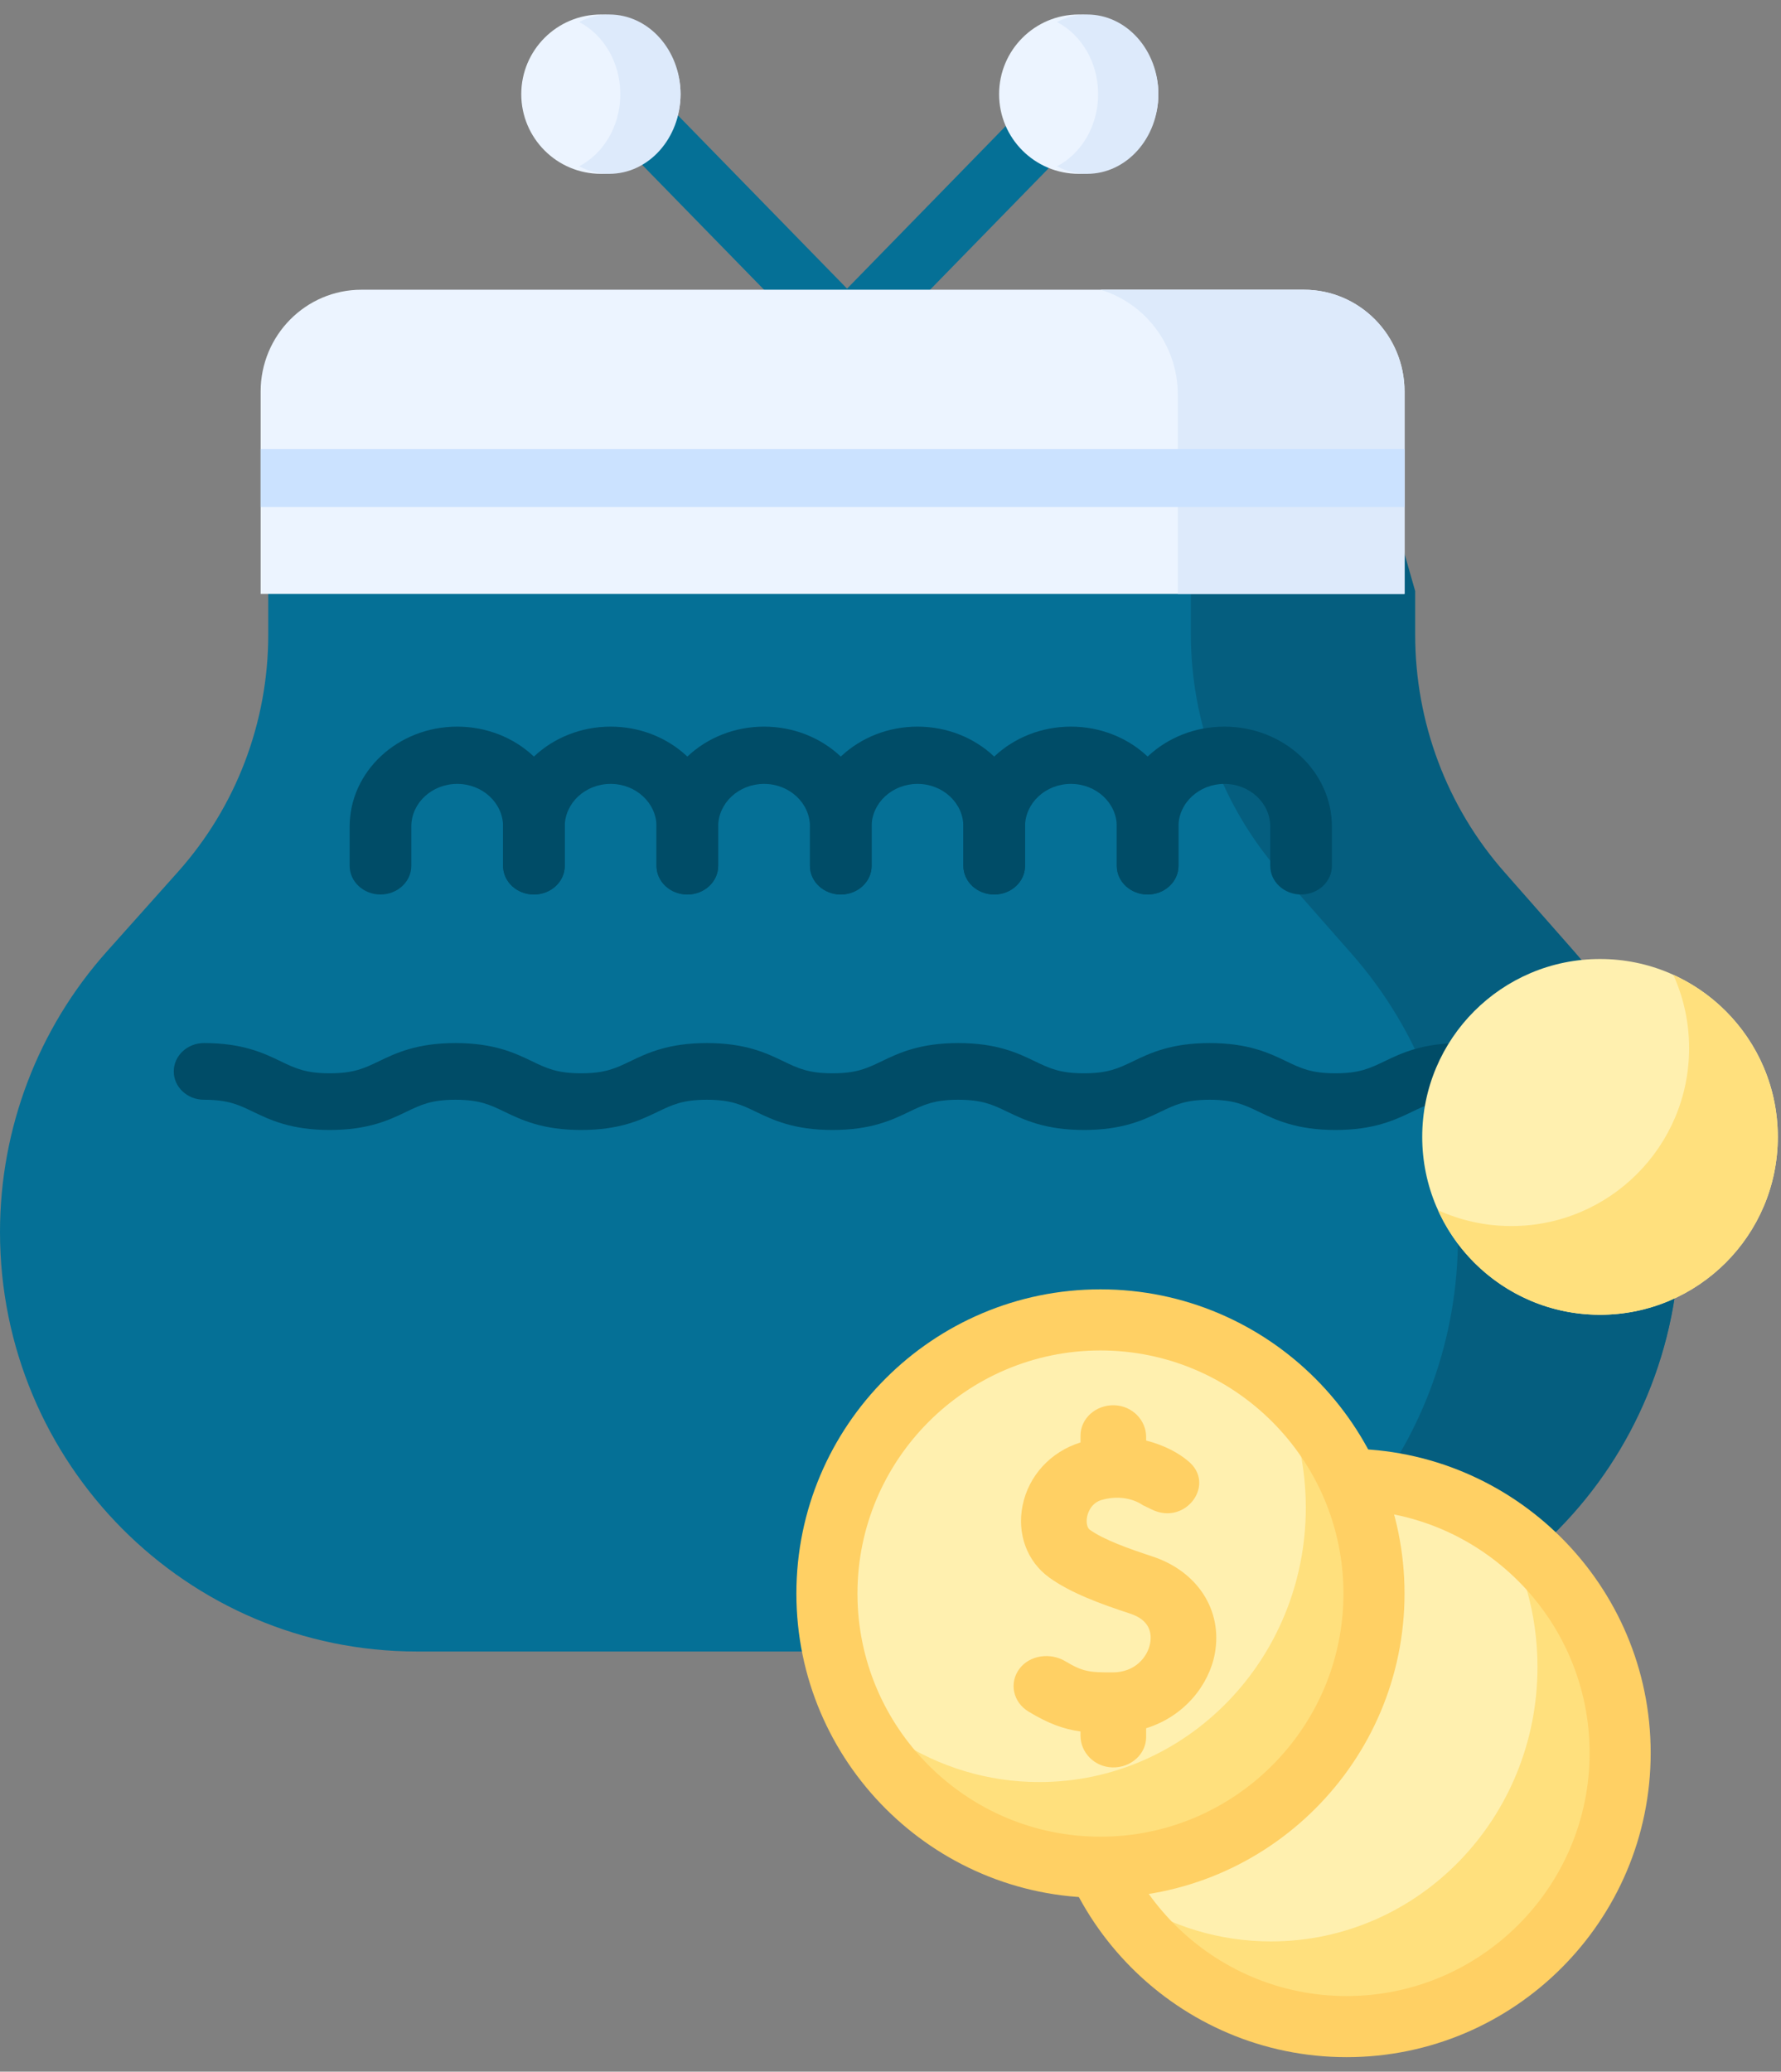<svg xmlns="http://www.w3.org/2000/svg" width="123" height="143" viewBox="0 0 123 143">
    <rect x="0" y="0" width="123" height="143" fill="#808080" stroke="none"/>
    <g fill="none" fill-rule="evenodd">
        <g fill-rule="nonzero">
            <g transform="translate(-628 -427) translate(628 427.581)">
                <path fill="#057096" d="M97.474 43.233v-3.015l-1.391-4.8H19.917l-1.391 4.8v3.015c0 6.043-2.221 11.874-6.237 16.37l-4.916 5.503C2.626 70.421 0 77.313 0 84.458c0 15.995 12.894 28.96 28.8 28.96h58.4c15.906 0 28.8-12.965 28.8-28.96 0-7.145-2.626-14.037-7.373-19.352l-4.916-5.503c-4.016-4.496-6.237-10.327-6.237-16.37z"/>
                <path fill="#055E7F" d="M108.73 65.106l-4.845-5.503c-3.96-4.496-6.15-10.327-6.15-16.37v-3.015l-1.372-4.8h-14.12v7.747c0 6.104 2.212 11.994 6.21 16.535l4.896 5.56c4.727 5.368 7.342 12.33 7.342 19.546 0 14.061-9.726 25.803-22.691 28.613h9.606c15.682 0 28.394-12.966 28.394-28.961 0-7.144-2.589-14.037-7.27-19.352z"/>
                <path fill="#057096" d="M58.5 24.419c-.526 0-1.051-.205-1.452-.616L42.601 9.008c-.801-.822-.801-2.152 0-2.974.802-.82 2.102-.82 2.903 0L58.5 19.344l12.995-13.31c.802-.82 2.102-.82 2.904 0 .801.822.801 2.152 0 2.974L59.952 23.803c-.402.41-.927.616-1.452.616z"/>
                <path fill="#ECF4FF" d="M97 40.419H18V26.45c0-3.884 3.117-7.032 6.961-7.032H90.04c3.844 0 6.961 3.148 6.961 7.032v13.968z"/>
                <ellipse cx="94" cy="120.919" fill="#FFF0AF" rx="19" ry="18.5"/>
                <path fill="#FFE07D" d="M103.37 104.419c1.78 2.917 2.812 6.365 2.812 10.063 0 10.465-8.24 18.948-18.406 18.948-3.593 0-6.943-1.063-9.776-2.896 3.256 5.336 9.02 8.885 15.593 8.885 10.166 0 18.407-8.483 18.407-18.948 0-6.766-3.448-12.7-8.63-16.052z"/>
                <path fill="#FFD064" d="M93 141.419c-11.58 0-21-9.42-21-21s9.42-21 21-21 21 9.42 21 21-9.42 21-21 21zm0-37.782c-9.253 0-16.782 7.528-16.782 16.782 0 9.253 7.529 16.782 16.782 16.782s16.782-7.529 16.782-16.782c0-9.254-7.528-16.782-16.782-16.782z"/>
                <circle cx="41.5" cy="5.919" r="5.5" fill="#ECF4FF"/>
                <circle cx="74.5" cy="5.919" r="5.5" fill="#ECF4FF"/>
                <path fill="#DDEAFB" d="M42.08.419c-.745 0-1.448.19-2.08.52 1.677.877 2.84 2.774 2.84 4.98 0 2.206-1.163 4.103-2.84 4.98.632.33 1.335.52 2.08.52 2.717 0 4.92-2.462 4.92-5.5s-2.203-5.5-4.92-5.5zM75.08.419c-.745 0-1.448.19-2.08.52 1.677.877 2.84 2.774 2.84 4.98 0 2.206-1.163 4.103-2.84 4.98.632.33 1.335.52 2.08.52 2.717 0 4.92-2.462 4.92-5.5s-2.203-5.5-4.92-5.5zM81.343 26.675v13.744H97V26.45c0-3.884-3.103-7.032-6.932-7.032H76c3.088.926 5.343 3.823 5.343 7.256z"/>
                <g fill="#004C67">
                    <path d="M12.874 11.745c-1.176 0-2.13-.885-2.13-1.977V7.052c0-1.622-1.42-2.942-3.168-2.942-1.748 0-3.17 1.32-3.17 2.942v2.716c0 1.092-.953 1.977-2.129 1.977-1.175 0-2.129-.885-2.129-1.977V7.052C.148 3.25 3.48.157 7.576.157c4.095 0 7.426 3.093 7.426 6.895v2.716c.001 1.092-.952 1.977-2.128 1.977z" transform="translate(24 49.419)"/>
                    <path d="M23.47 11.745c-1.175 0-2.129-.885-2.129-1.977V7.052c0-1.622-1.421-2.942-3.169-2.942s-3.17 1.32-3.17 2.942v2.716c0 1.092-.952 1.977-2.128 1.977-1.176 0-2.13-.885-2.13-1.977V7.052c0-3.802 3.332-6.895 7.428-6.895 4.095 0 7.427 3.093 7.427 6.895v2.716c0 1.092-.953 1.977-2.129 1.977z" transform="translate(24 49.419)"/>
                    <path d="M34.067 11.745c-1.176 0-2.13-.885-2.13-1.977V7.052c0-1.622-1.421-2.942-3.169-2.942-1.747 0-3.169 1.32-3.169 2.942v2.716c0 1.092-.953 1.977-2.129 1.977-1.176 0-2.129-.885-2.129-1.977V7.052c0-3.802 3.332-6.895 7.427-6.895s7.427 3.093 7.427 6.895v2.716c0 1.092-.952 1.977-2.128 1.977z" transform="translate(24 49.419)"/>
                    <path d="M44.663 11.745c-1.176 0-2.13-.885-2.13-1.977V7.052c0-1.622-1.421-2.942-3.169-2.942-1.747 0-3.169 1.32-3.169 2.942v2.716c0 1.092-.953 1.977-2.129 1.977-1.175 0-2.129-.885-2.129-1.977V7.052c0-3.802 3.332-6.895 7.427-6.895 4.096 0 7.427 3.093 7.427 6.895v2.716c0 1.092-.952 1.977-2.128 1.977z" transform="translate(24 49.419)"/>
                    <path d="M55.259 11.745c-1.176 0-2.13-.885-2.13-1.977V7.052c0-1.622-1.42-2.942-3.168-2.942-1.748 0-3.17 1.32-3.17 2.942v2.716c0 1.092-.952 1.977-2.128 1.977-1.176 0-2.13-.885-2.13-1.977V7.052c0-3.802 3.332-6.895 7.428-6.895 4.095 0 7.427 3.093 7.427 6.895v2.716c0 1.092-.953 1.977-2.129 1.977z" transform="translate(24 49.419)"/>
                    <path d="M65.855 11.745c-1.176 0-2.129-.885-2.129-1.977V7.052c0-1.622-1.421-2.942-3.169-2.942-1.747 0-3.17 1.32-3.17 2.942v2.716c0 1.092-.952 1.977-2.128 1.977-1.176 0-2.13-.885-2.13-1.977V7.052c0-3.802 3.332-6.895 7.428-6.895 4.095 0 7.427 3.093 7.427 6.895v2.716c0 1.092-.953 1.977-2.129 1.977z" transform="translate(24 49.419)"/>
                </g>
                <path fill="#CBE2FF" d="M18 30.419L97 30.419 97 34.419 18 34.419z"/>
                <ellipse cx="77" cy="109.919" fill="#FFF0AF" rx="19" ry="18.5"/>
                <path fill="#FFE07D" d="M87.37 93.419c1.78 2.917 2.812 6.365 2.812 10.063 0 10.465-8.24 18.948-18.406 18.948-3.593 0-6.943-1.063-9.776-2.896 3.256 5.336 9.02 8.885 15.593 8.885C87.76 128.419 96 119.936 96 109.47c0-6.766-3.448-12.7-8.63-16.052z"/>
                <path fill="#FFD064" d="M76 130.419c-11.58 0-21-9.42-21-21s9.42-21 21-21 21 9.42 21 21-9.42 21-21 21zm0-37.782c-9.253 0-16.782 7.529-16.782 16.782 0 9.254 7.529 16.782 16.782 16.782s16.782-7.528 16.782-16.782c0-9.253-7.528-16.782-16.782-16.782z"/>
                <path fill="#FFD064" d="M79.564 106.848c-1.595-.521-3.354-1.149-4.313-1.844-.15-.109-.26-.46-.172-.896.044-.217.248-.941 1.021-1.157 1.688-.47 2.76.312 2.877.403l-.036-.03.618.298c2.344 1.134 4.476-1.802 2.456-3.382-.56-.478-1.561-1.058-2.86-1.382v-.253c0-1.15-.956-2.15-2.197-2.185-1.284-.036-2.337.917-2.337 2.097v.47c-2.053.638-3.578 2.285-3.997 4.343-.4 1.96.301 3.866 1.83 4.975 1.47 1.067 3.56 1.832 5.599 2.499 1.365.446 1.502 1.357 1.378 2.043-.175.963-1.05 2.003-2.558 2.012-1.647.01-2.1-.051-3.294-.766-1.034-.62-2.453-.43-3.163.502-.744.975-.46 2.318.61 2.966 1.367.828 2.408 1.211 3.595 1.378v.294c0 1.15.957 2.15 2.198 2.185 1.284.035 2.336-.917 2.336-2.097v-.607c2.657-.822 4.355-3.01 4.747-5.17.541-2.98-1.202-5.67-4.338-6.696z"/>
                <path fill="#004C67" d="M92.227 77.419c-2.677 0-4.13-.699-5.297-1.26-1-.48-1.721-.827-3.387-.827-1.665 0-2.387.347-3.386.827-1.167.561-2.62 1.26-5.296 1.26s-4.129-.699-5.296-1.26c-1-.48-1.721-.827-3.386-.827s-2.387.347-3.386.827c-1.167.561-2.62 1.26-5.296 1.26s-4.129-.699-5.296-1.26c-1-.48-1.721-.827-3.386-.827s-2.386.347-3.385.827c-1.167.561-2.62 1.26-5.296 1.26-2.675 0-4.128-.699-5.295-1.26-.999-.48-1.72-.827-3.385-.827-1.665 0-2.387.347-3.386.827-1.167.561-2.62 1.26-5.296 1.26s-4.128-.699-5.296-1.26c-.999-.48-1.72-.827-3.385-.827-1.155 0-2.091-.876-2.091-1.956 0-1.081.936-1.957 2.09-1.957 2.676 0 4.13.698 5.297 1.26.998.48 1.72.827 3.385.827 1.665 0 2.387-.347 3.386-.827 1.167-.562 2.62-1.26 5.296-1.26s4.128.698 5.295 1.26c.999.48 1.72.827 3.385.827 1.665 0 2.386-.347 3.385-.827 1.168-.562 2.62-1.26 5.296-1.26s4.129.698 5.296 1.26c1 .48 1.72.827 3.386.827 1.665 0 2.387-.347 3.386-.827 1.167-.562 2.62-1.26 5.296-1.26s4.128.698 5.296 1.26c.999.48 1.72.827 3.386.827 1.665 0 2.387-.347 3.386-.827 1.167-.562 2.62-1.26 5.296-1.26s4.13.698 5.297 1.26c.999.48 1.72.827 3.386.827 1.665 0 2.387-.347 3.387-.827 1.167-.562 2.62-1.26 5.296-1.26 1.155 0 2.091.876 2.091 1.957 0 1.08-.936 1.956-2.09 1.956-1.666 0-2.388.347-3.387.828-1.167.56-2.62 1.259-5.296 1.259z"/>
                <g transform="translate(98 65.419)">
                    <circle cx="12.501" cy="12.476" r="12.279" fill="#FFF0AF"/>
                    <path fill="#FFE07D" d="M17.562 1.29c.7 1.543 1.092 3.256 1.092 5.061 0 6.782-5.497 12.28-12.279 12.28-1.805 0-3.518-.393-5.061-1.093 1.928 4.256 6.21 7.218 11.187 7.218 6.781 0 12.279-5.497 12.279-12.28 0-4.976-2.962-9.258-7.218-11.186z"/>
                </g>
            </g>
        </g>
    </g>
</svg>
